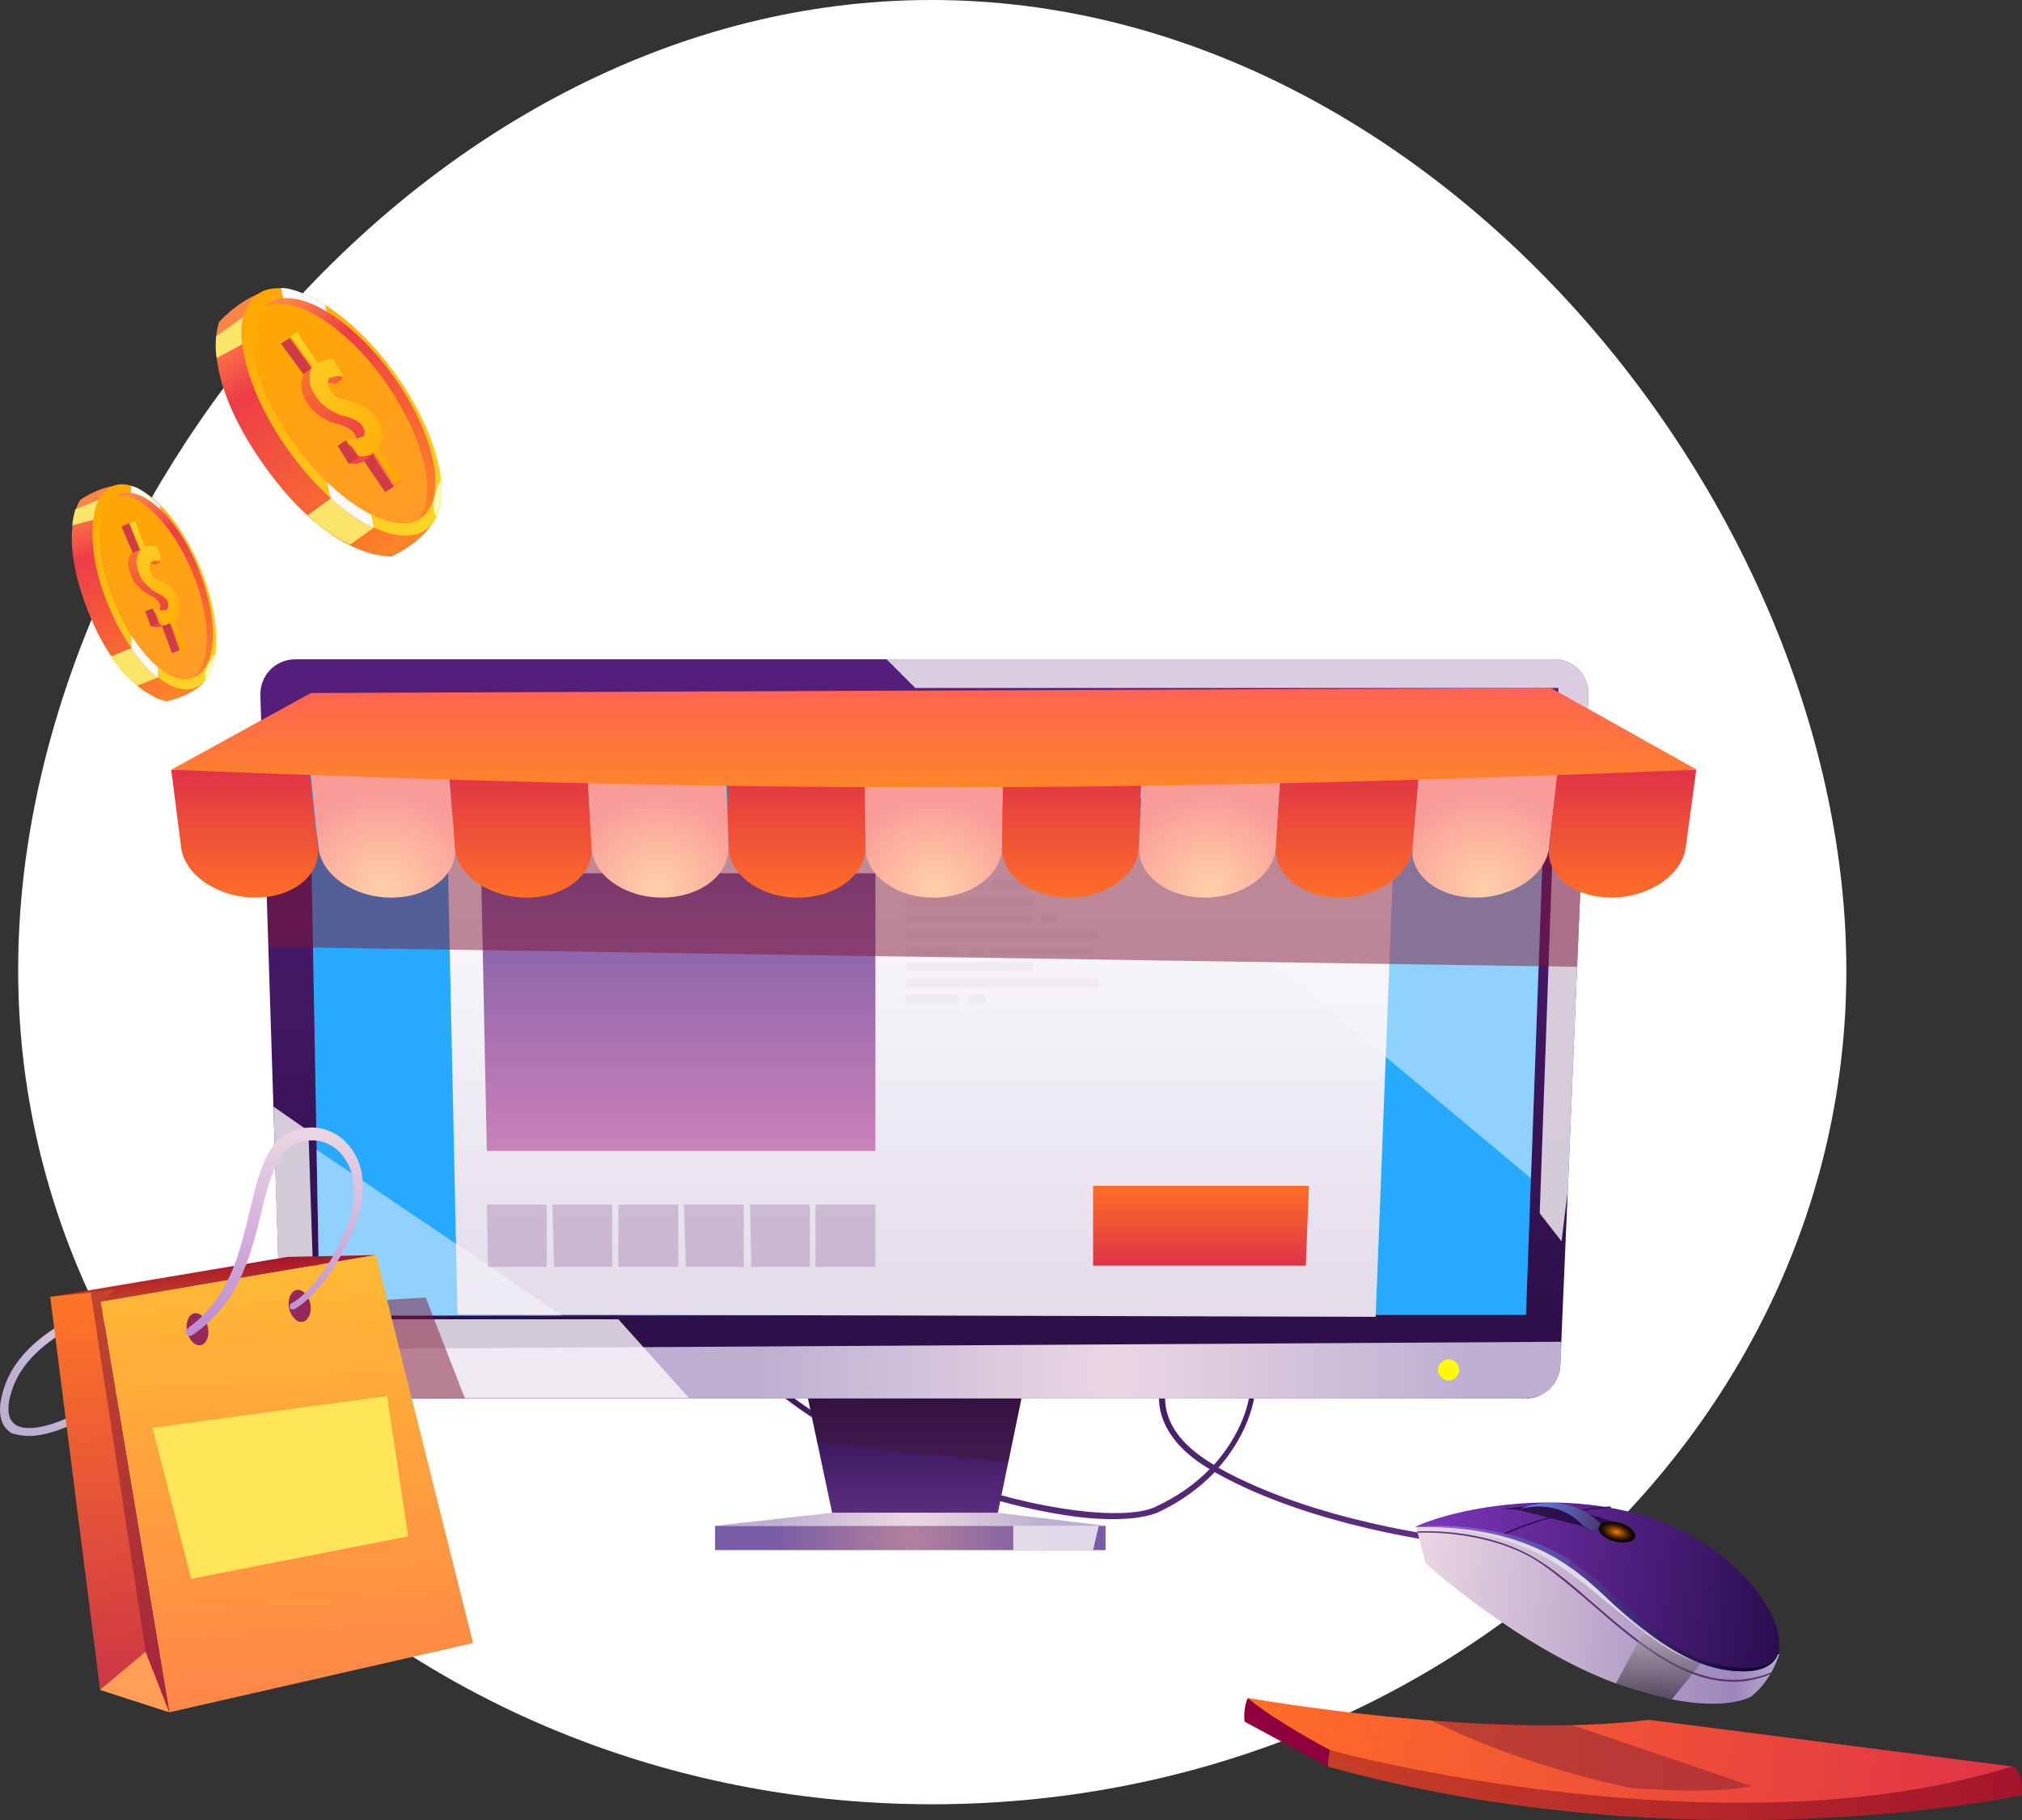 <svg width="2113" height="1902" viewBox="0 0 2113 1902" fill="none" xmlns="http://www.w3.org/2000/svg">
<rect x="0" y="0" width="2113" height="1902" fill="#333333" stroke="none"/>
<path fill-rule="evenodd" clip-rule="evenodd" d="M1929.45 1014.12C1929.45 1495.39 1501.96 1885.26 974.228 1885.26C446.497 1885.26 19.001 1495.39 19.001 1014.12C18.145 532.841 445.641 0 973.371 0C1501.1 0 1929.45 532.841 1929.45 1014.12Z" fill="white"/>
<path d="M1133.16 1585.81C1090.79 1581.25 1038.65 1568.86 986.503 1549.96C918.714 1525.19 795.519 1467.83 726.426 1362.89L730.989 1359.63C848.317 1538.23 1145.55 1602.76 1206.82 1574.73C1229.63 1564.3 1249.19 1550.61 1264.18 1534.97C1263.53 1534.97 1263.53 1534.32 1262.88 1534.32C1217.9 1507.59 1200.95 1469.79 1217.25 1433.28C1230.28 1404.6 1262.22 1385.05 1284.39 1392.22C1301.33 1398.08 1311.76 1414.38 1312.41 1437.19C1313.72 1466.53 1300.68 1502.38 1273.31 1533.66C1374.34 1590.37 1513.83 1606.02 1515.78 1606.67L1515.13 1612.53C1513.83 1612.53 1371.73 1596.24 1269.39 1538.23C1253.75 1554.52 1233.54 1569.51 1209.43 1580.59C1193.13 1587.11 1166.41 1589.07 1133.16 1585.81ZM1277.22 1396.13C1258.31 1394.17 1234.2 1411.12 1223.11 1435.24C1215.94 1451.53 1205.52 1492.6 1266.13 1529.1C1266.79 1529.75 1268.09 1530.4 1268.74 1530.4C1295.47 1500.42 1308.5 1465.87 1307.2 1437.19C1305.9 1416.99 1297.42 1402 1283.08 1397.43C1280.48 1396.78 1279.17 1396.78 1277.22 1396.13Z" fill="url(#paint0_linear)"/>
<path fill-rule="evenodd" clip-rule="evenodd" d="M1389.98 1828.93C1354.78 1810.03 1331.32 1800.25 1303.94 1774.18C1303.94 1774.18 1554.24 1818.51 1723.06 1797L2103.73 1845.88C2104.38 1845.23 1820.84 1949.52 1389.98 1828.93Z" fill="url(#paint1_linear)"/>
<path fill-rule="evenodd" clip-rule="evenodd" d="M1389.98 1828.94C1389.98 1828.94 1803.24 1940.4 2104.38 1845.23C2104.38 1845.23 2116.11 1856.31 2112.2 1875.87C2112.2 1875.87 1766.73 1950.83 1387.37 1845.88C1388.02 1845.88 1386.72 1837.41 1389.98 1828.94Z" fill="url(#paint2_linear)"/>
<path d="M1303.94 1774.18C1303.94 1774.18 1298.73 1785.26 1300.68 1798.95L1387.37 1845.88L1389.33 1828.28C1389.98 1828.93 1329.36 1796.34 1303.94 1774.18Z" fill="#8E003E"/>
<path opacity="0.45" fill-rule="evenodd" clip-rule="evenodd" d="M1495.58 1797.65C1559.45 1828.93 1628.55 1851.75 1702.86 1868.04C1702.86 1868.04 1788.9 1875.87 1829.96 1866.09L1644.19 1802.86C1644.84 1802.21 1523.6 1798.95 1495.58 1797.65Z" fill="#791B36"/>
<path fill-rule="evenodd" clip-rule="evenodd" d="M1859.29 1728.56C1859.29 1728.56 1852.12 1754.64 1830.61 1772.24C1830.61 1772.24 1794.11 1797.01 1689.17 1759.2C1587.48 1722.05 1489.71 1633.4 1489.71 1633.4L1479.93 1595.59C1479.93 1595.59 1571.84 1578.65 1644.84 1618.41C1717.2 1658.82 1816.93 1729.22 1859.29 1728.56Z" fill="url(#paint3_linear)"/>
<path fill-rule="evenodd" clip-rule="evenodd" d="M1815.62 1746.16C1727.63 1741.6 1670.26 1640.56 1592.7 1613.84C1532.08 1592.33 1482.54 1595.59 1478.63 1595.59C1519.04 1576.03 1646.15 1549.31 1749.14 1595.59C1811.71 1623.62 1856.69 1678.37 1859.29 1713.57C1859.29 1714.87 1859.29 1716.17 1859.29 1716.83C1859.29 1717.48 1859.29 1717.48 1859.29 1718.13C1859.29 1736.38 1845.61 1748.11 1815.62 1746.16Z" fill="url(#paint4_linear)"/>
<path d="M1566.62 1606.02L1565.97 1604.71C1603.13 1587.11 1649.41 1575.38 1683.3 1574.08V1575.38C1649.41 1576.69 1603.78 1588.42 1566.62 1606.02Z" fill="url(#paint5_linear)"/>
<path fill-rule="evenodd" clip-rule="evenodd" d="M1569.23 1576.69C1569.23 1576.69 1623.33 1576.04 1662.44 1599.5L1691.77 1592.98C1691.77 1592.98 1645.49 1570.82 1584.88 1574.73L1569.23 1576.69Z" fill="url(#paint6_linear)"/>
<path fill-rule="evenodd" clip-rule="evenodd" d="M1663.09 1599.5L1676.13 1596.24C1676.13 1596.24 1646.8 1555.82 1589.44 1576.03L1654.62 1594.28L1663.09 1599.5Z" fill="url(#paint7_linear)"/>
<path fill-rule="evenodd" clip-rule="evenodd" d="M1654.62 1594.93C1654.62 1594.93 1633.11 1564.3 1584.88 1577.33L1654.62 1594.93Z" fill="url(#paint8_linear)"/>
<path d="M1799.98 1756.59C1750.44 1751.38 1705.46 1712.92 1664.4 1677.07C1642.89 1658.82 1622.68 1641.22 1603.78 1629.49C1550.33 1597.55 1481.89 1601.46 1481.24 1601.46V1600.15C1481.89 1600.15 1550.33 1595.59 1604.43 1628.18C1623.98 1639.91 1644.19 1656.86 1665.7 1675.77C1719.8 1722.7 1781.73 1775.49 1850.82 1747.47L1851.47 1748.77C1833.22 1756.59 1816.27 1758.55 1799.98 1756.59Z" fill="#5E3075"/>
<path opacity="0.5" fill-rule="evenodd" clip-rule="evenodd" d="M1688.52 1759.19L1719.15 1701.83C1719.15 1701.83 1746.53 1726.6 1777.82 1737.68L1747.18 1775.49C1747.18 1776.14 1717.2 1770.93 1688.52 1759.19Z" fill="url(#paint9_linear)"/>
<path fill-rule="evenodd" clip-rule="evenodd" d="M1815.62 1746.16C1727.63 1741.6 1670.26 1640.57 1592.7 1613.84C1532.08 1592.33 1482.54 1595.59 1478.63 1595.59C1483.19 1594.94 1545.11 1587.77 1610.95 1615.15C1685.91 1646.43 1725.67 1726.61 1798.67 1740.3C1855.38 1750.73 1858.64 1728.56 1859.95 1718.79C1859.29 1736.39 1845.61 1748.12 1815.62 1746.16Z" fill="url(#paint10_linear)"/>
<path opacity="0.5" fill-rule="evenodd" clip-rule="evenodd" d="M1577.71 1608.62L1578.36 1603.41C1578.36 1603.41 1611.6 1610.58 1642.24 1630.79L1636.37 1636.65C1636.37 1636.65 1607.69 1614.49 1577.71 1608.62Z" fill="#5656B1"/>
<path fill-rule="evenodd" clip-rule="evenodd" d="M1479.28 1595.59C1479.28 1595.59 1540.55 1592.98 1599.87 1619.7C1662.44 1647.73 1711.98 1714.87 1773.25 1737.03C1773.25 1737.03 1737.4 1723.34 1695.03 1684.89C1653.32 1645.78 1608.99 1593.63 1479.28 1595.59Z" fill="#DEDDE7"/>
<path fill-rule="evenodd" clip-rule="evenodd" d="M1690.47 1597.55C1693.73 1598.85 1695.69 1600.8 1695.03 1602.76C1694.38 1604.72 1691.12 1604.72 1687.86 1604.06C1684.61 1602.76 1682.65 1600.8 1683.3 1598.85C1683.95 1596.89 1687.21 1596.24 1690.47 1597.55Z" fill="white"/>
<path fill-rule="evenodd" clip-rule="evenodd" d="M1708.72 1606.02C1707.42 1611.23 1697.64 1613.19 1687.21 1610.58C1676.78 1607.97 1668.96 1600.8 1670.92 1595.59C1672.22 1590.38 1682 1588.42 1692.43 1591.03C1702.85 1594.29 1710.02 1600.8 1708.72 1606.02Z" fill="url(#paint11_radial)"/>
<path fill-rule="evenodd" clip-rule="evenodd" d="M268.848 307.582C268.848 307.582 249.293 314.752 229.087 336.262C229.087 336.262 206.273 389.06 277.321 488.137C348.37 587.214 409.641 581.348 409.641 581.348C409.641 581.348 438.973 568.311 453.314 544.846L268.848 307.582Z" fill="url(#paint12_linear)"/>
<path fill-rule="evenodd" clip-rule="evenodd" d="M301.436 470.533C252.55 402.743 238.21 329.739 268.845 307.577C299.481 285.415 364.011 322.569 412.898 390.359C461.785 458.148 476.125 531.152 445.489 553.314C414.202 575.476 349.671 538.322 301.436 470.533Z" fill="url(#paint13_linear)"/>
<path fill-rule="evenodd" clip-rule="evenodd" d="M390.737 551.364L339.895 318.664C339.895 318.664 309.259 299.761 293.615 301.064L345.761 520.729C345.761 520.729 370.53 544.194 390.737 551.364Z" fill="#FBF9FA"/>
<path fill-rule="evenodd" clip-rule="evenodd" d="M309.259 465.322C266.89 406.658 253.202 343.431 276.016 320.617C277.319 319.314 278.623 318.662 279.927 317.358C307.955 297.152 366.619 331.047 410.943 392.97C455.267 454.893 468.304 520.727 440.275 540.933C438.972 541.585 437.668 542.889 436.364 543.541C406.38 557.229 351.627 523.986 309.259 465.322Z" fill="url(#paint14_linear)"/>
<path fill-rule="evenodd" clip-rule="evenodd" d="M309.259 465.318C266.89 406.654 253.202 343.428 276.016 320.614C305.348 306.274 360.753 339.517 402.469 398.833C444.186 458.148 458.526 520.723 435.712 543.537C406.38 557.225 351.627 523.982 309.259 465.318Z" fill="url(#paint15_linear)"/>
<path d="M325.556 384.5C327.511 383.196 326.859 383.848 329.467 383.196C332.074 382.544 356.191 394.929 359.45 394.277L350.977 400.795C349.021 400.144 347.066 400.144 345.11 400.144C343.155 400.144 341.851 400.795 340.548 400.795C339.244 401.447 337.288 401.447 335.985 402.099C334.681 403.403 334.029 405.358 334.029 407.965C334.029 410.573 335.333 413.18 337.288 415.787C339.244 418.395 341.199 420.35 343.155 421.654C345.11 422.957 347.718 423.609 350.325 424.913C352.932 425.565 355.539 426.216 358.147 426.868C360.754 427.52 363.361 428.172 366.62 429.476C369.228 430.779 372.487 432.083 375.094 434.038C377.701 435.994 380.961 439.253 383.568 442.512C386.175 446.423 388.131 449.682 389.434 452.941C390.738 456.2 391.39 459.459 391.39 462.067C391.39 464.674 390.738 467.281 390.086 469.889C389.434 472.496 396.604 467.933 395.301 469.889L419.418 502.48L403.774 513.561L381.612 480.97C381.612 480.97 380.961 481.621 379.657 482.273C379.005 482.925 377.701 483.577 376.398 483.577C375.094 484.229 373.139 484.229 371.835 484.881C369.88 484.881 367.924 484.881 365.969 484.229L353.584 465.978C356.191 466.629 358.799 466.63 360.754 466.63C362.71 466.63 364.665 465.978 366.62 465.326C368.576 464.674 369.88 464.022 371.835 463.37C373.139 459.459 372.487 456.2 369.88 452.289C368.576 450.334 366.62 449.03 364.665 447.727C362.71 446.423 360.102 445.771 357.495 444.468C354.888 443.816 352.28 442.512 349.021 441.86C345.762 441.208 343.155 439.905 339.896 437.949C336.637 436.646 334.029 434.69 330.77 432.083C327.511 429.476 324.904 426.868 322.297 422.957C317.734 416.439 315.126 410.573 315.126 404.706C314.475 398.84 315.778 394.277 318.386 390.366L294.92 359.079L303.394 352.561L325.556 384.5Z" fill="url(#paint16_linear)"/>
<path d="M331.421 379.283C333.376 377.979 335.984 377.327 338.591 376.675C341.198 376.023 344.457 375.372 347.717 374.72L359.449 393.623C357.494 392.971 355.538 392.971 353.583 392.971C351.627 392.971 350.324 393.623 349.02 393.623C347.717 394.274 345.761 394.274 344.457 394.926C343.154 396.23 342.502 398.185 342.502 400.793C342.502 403.4 343.806 406.007 345.761 408.615C347.717 411.222 349.672 413.177 351.627 414.481C353.583 415.785 356.19 416.436 358.798 417.74C361.405 418.392 364.012 419.044 366.619 419.696C369.227 420.347 371.834 420.999 375.093 422.303C377.7 423.606 380.96 424.91 383.567 426.866C386.174 428.821 389.433 432.08 392.04 435.339C394.648 439.25 396.603 442.509 397.907 445.768C399.211 449.028 399.862 452.287 399.862 454.894C399.862 457.501 399.211 460.109 398.559 462.716C397.907 465.323 396.603 467.279 395.3 468.582L419.417 501.173L412.247 505.736L390.085 473.145C390.085 473.145 389.433 473.797 388.13 474.449C387.478 475.1 386.174 475.752 384.87 475.752C383.567 476.404 381.611 476.404 380.308 477.056C378.352 477.056 376.397 477.056 374.441 476.404L362.057 458.153C364.664 458.805 367.271 458.805 369.227 458.805C371.182 458.805 373.138 458.153 375.093 457.501C377.049 456.849 378.352 456.198 380.308 455.546C381.611 451.635 380.959 448.376 378.352 444.465C377.049 442.509 375.093 441.206 373.138 439.902C371.182 438.598 368.575 437.947 365.968 436.643C363.36 435.991 360.753 434.687 357.494 434.036C354.235 433.384 351.627 432.08 348.368 430.125C345.109 428.821 342.502 426.866 339.243 424.258C335.984 421.651 333.376 419.044 330.769 415.133C326.206 408.615 323.599 402.748 323.599 396.882C322.947 391.015 324.251 386.453 326.858 382.542L303.393 351.254L310.563 346.691L331.421 379.283Z" fill="url(#paint17_linear)"/>
<path d="M361.405 460.111L352.932 465.978L364.664 484.881L373.79 478.362L361.405 460.111Z" fill="#D03B48"/>
<path d="M317.081 391.015L325.555 384.496L302.741 353.209L293.615 359.075L317.081 391.015Z" fill="#D03B48"/>
<path d="M380.307 481.614L388.78 475.096L411.594 508.339L402.469 514.205L380.307 481.614Z" fill="#D03B48"/>
<path d="M390.736 551.358L365.966 568.958C365.966 568.958 342.501 559.18 321.643 538.322L345.76 520.723C345.76 520.723 369.877 544.188 390.736 551.358Z" fill="#FBE569"/>
<path d="M254.506 331.045L225.826 351.251C225.826 351.251 224.522 363.636 226.478 374.065L253.203 359.725C253.203 359.725 250.595 342.126 254.506 331.045Z" fill="#FBE569"/>
<path fill-rule="evenodd" clip-rule="evenodd" d="M460.483 501.83C460.483 501.83 447.447 526.599 455.92 539.636C456.572 539.636 464.394 523.34 460.483 501.83Z" fill="#FBF9B8"/>
<path fill-rule="evenodd" clip-rule="evenodd" d="M117.907 507.896C117.907 507.896 102.263 509.852 84.012 522.237C84.012 522.237 58.591 556.783 93.138 641.52C127.685 726.257 173.964 732.775 173.964 732.775C173.964 732.775 198.081 728.213 212.421 713.872L117.907 507.896Z" fill="url(#paint18_linear)"/>
<path fill-rule="evenodd" clip-rule="evenodd" d="M113.343 633.053C89.226 575.041 91.181 518.984 117.906 507.903C143.979 496.822 185.044 535.28 209.161 593.292C233.279 651.304 231.323 707.361 204.598 718.442C177.874 729.523 137.461 691.065 113.343 633.053Z" fill="url(#paint19_linear)"/>
<path fill-rule="evenodd" clip-rule="evenodd" d="M164.837 708.006L167.444 528.755C167.444 528.755 148.541 509.2 136.809 507.896L137.46 678.022C137.46 677.37 151.149 698.881 164.837 708.006Z" fill="#FBF9FA"/>
<path fill-rule="evenodd" clip-rule="evenodd" d="M120.513 630.444C99.655 580.254 100.307 531.367 121.165 518.331C122.468 517.679 123.12 517.027 124.424 516.375C148.541 506.598 185.695 541.144 207.205 593.942C228.716 646.74 227.412 697.582 203.295 707.359C201.991 708.011 200.687 708.011 200.035 708.663C175.266 715.181 140.72 680.634 120.513 630.444Z" fill="url(#paint20_linear)"/>
<path fill-rule="evenodd" clip-rule="evenodd" d="M120.513 630.443C99.655 580.252 100.307 531.366 121.165 518.329C145.282 513.115 179.829 547.009 200.687 597.2C221.546 647.39 220.894 696.277 200.035 709.313C175.266 715.18 140.72 680.633 120.513 630.443Z" fill="url(#paint21_linear)"/>
<path d="M145.934 574.387C147.89 573.735 146.586 573.735 149.193 573.735C151.149 573.735 166.792 586.772 169.4 586.772L161.578 590.031C160.274 589.379 158.971 588.727 157.667 588.727C156.363 588.727 155.06 588.727 154.408 588.727C153.104 588.727 151.8 588.727 151.149 589.379C149.845 590.031 149.193 591.335 148.541 593.29C147.889 595.246 148.541 597.201 149.193 599.808C149.845 601.764 151.149 603.719 152.452 605.023C153.756 606.327 155.06 607.63 157.015 608.282C158.971 608.934 160.274 610.237 162.23 610.889C164.185 611.541 166.141 612.845 168.096 614.148C170.051 615.452 172.007 617.407 173.311 619.363C175.266 621.318 176.57 623.926 177.873 627.185C179.177 630.444 179.829 633.051 179.829 635.659C179.829 638.266 179.829 640.873 179.829 642.829C179.177 644.784 178.525 646.74 177.873 648.043C176.57 649.347 183.088 648.043 181.784 648.695L194.169 676.723L180.481 681.938L170.051 653.91C170.051 653.91 169.4 653.91 168.748 654.561C168.096 654.561 166.792 655.213 166.141 655.213C164.837 655.213 163.533 655.213 162.23 655.213C160.926 655.213 159.622 654.561 158.319 653.91L152.452 638.266C154.408 638.918 156.363 639.57 157.667 639.57C159.622 639.57 160.926 639.57 162.23 639.57C163.533 639.57 164.837 639.569 166.141 638.918C167.444 636.31 168.096 633.703 166.792 630.444C166.141 629.14 164.837 627.185 163.533 626.533C162.23 625.229 160.926 623.926 158.971 623.274C157.015 621.97 155.06 621.318 153.104 620.015C151.149 618.711 149.193 617.408 147.238 615.452C145.282 613.497 143.327 611.541 141.371 609.586C139.416 607.63 138.112 604.371 136.809 601.112C134.853 595.897 133.549 590.683 134.201 586.772C134.853 582.209 136.157 578.95 138.764 576.343L127.031 548.966L134.853 545.707L145.934 574.387Z" fill="url(#paint22_linear)"/>
<path d="M151.148 571.133C153.103 570.481 155.059 570.481 157.014 570.481C158.97 570.481 161.577 570.481 164.184 571.133L169.399 587.429C168.095 586.777 166.791 586.125 165.488 586.125C164.184 586.125 162.88 586.125 162.229 586.125C160.925 586.125 159.621 586.125 158.97 586.777C157.666 587.429 157.014 588.732 156.362 590.688C155.71 592.643 156.362 594.599 157.014 597.206C157.666 599.161 158.97 601.117 160.273 602.42C161.577 603.724 162.88 605.028 164.836 605.68C166.791 606.331 168.095 607.635 170.051 608.287C172.006 608.939 173.962 610.242 175.917 611.546C177.872 612.85 179.828 614.805 181.131 616.761C183.087 618.716 184.391 621.323 185.694 624.582C186.998 627.842 187.65 630.449 187.65 633.056C187.65 635.663 187.65 638.271 187.65 640.226C186.998 642.182 186.346 644.137 185.694 645.441C184.391 646.744 183.739 648.048 182.435 649.352L194.82 677.38L188.953 679.987L178.524 651.959C178.524 651.959 177.872 651.959 177.221 652.611C176.569 652.611 175.265 653.263 174.613 653.263C173.31 653.263 172.006 653.263 170.702 653.263C169.399 653.263 168.095 652.611 166.791 651.959L160.925 636.315C162.881 636.967 164.836 637.619 166.14 637.619C168.095 637.619 169.399 637.619 170.702 637.619C172.006 637.619 173.31 637.619 174.613 636.967C175.917 634.36 176.569 631.752 175.265 628.493C174.613 627.19 173.31 625.234 172.006 624.582C170.702 623.279 169.399 621.975 167.443 621.323C165.488 620.02 163.532 619.368 161.577 618.064C159.621 616.761 157.666 615.457 155.71 613.501C153.755 611.546 151.8 609.591 149.844 607.635C147.889 605.68 146.585 602.42 145.281 599.161C143.326 593.947 142.022 588.732 142.674 584.821C143.326 580.258 144.629 576.999 147.237 574.392L135.504 547.016L141.37 544.408L151.148 571.133Z" fill="url(#paint23_linear)"/>
<path d="M159.621 635.664L151.799 638.923L157.665 654.567L164.835 651.308L159.621 635.664Z" fill="#D03B48"/>
<path d="M138.764 577.653L145.934 574.394L134.853 547.018L127.031 550.277L138.764 577.653Z" fill="#D03B48"/>
<path d="M169.399 654.57L177.221 651.311L187.65 679.339L179.829 682.598L169.399 654.57Z" fill="#D03B48"/>
<path d="M164.839 708.007L143.329 716.48C143.329 716.48 127.685 705.399 115.952 685.845L136.811 677.371C137.462 677.371 151.151 698.881 164.839 708.007Z" fill="#FBE569"/>
<path d="M103.566 522.244L78.797 532.021C78.797 532.021 76.19 540.495 75.538 548.969L97.7 543.102C97.7 543.754 98.352 530.066 103.566 522.244Z" fill="#FBE569"/>
<path fill-rule="evenodd" clip-rule="evenodd" d="M224.807 683.24C224.807 683.24 211.119 698.884 215.03 710.617C215.03 710.617 224.155 699.536 224.807 683.24Z" fill="#FBF9B8"/>
<path fill-rule="evenodd" clip-rule="evenodd" d="M1659.83 726.71L1638.32 1244.26L1630.5 1426.12C1629.85 1445.67 1613.55 1461.31 1594 1461.31H330.768C311.213 1461.31 294.918 1445.67 294.266 1426.12L272.104 726.71C271.452 705.852 287.748 688.904 308.606 688.904H1623.33C1644.19 688.252 1661.14 705.852 1659.83 726.71Z" fill="url(#paint24_linear)"/>
<path fill-rule="evenodd" clip-rule="evenodd" d="M322.296 728.668L334.029 1374.62L1594.65 1373.97L1618.12 726.061L322.296 728.668Z" fill="url(#paint25_radial)"/>
<path fill-rule="evenodd" clip-rule="evenodd" d="M294.269 1425.46V1409.82L1631.81 1402L1630.51 1426.11C1630.51 1426.11 1631.16 1458.7 1594 1461.31H330.771C330.771 1461.31 295.572 1459.36 294.269 1425.46Z" fill="url(#paint26_radial)"/>
<path fill-rule="evenodd" clip-rule="evenodd" d="M1524.91 1431.33C1524.91 1437.2 1519.69 1442.41 1513.83 1442.41C1507.96 1442.41 1502.75 1437.2 1502.75 1431.33C1502.75 1425.47 1507.96 1420.25 1513.83 1420.25C1519.69 1420.25 1524.91 1425.47 1524.91 1431.33Z" fill="#FFFB00"/>
<path fill-rule="evenodd" clip-rule="evenodd" d="M844.406 1461.31L872.435 1594.28H1039.95L1067.33 1461.31H844.406Z" fill="url(#paint27_linear)"/>
<path opacity="0.5" fill-rule="evenodd" clip-rule="evenodd" d="M854.184 1507.59L1053.64 1527.79L1067.33 1461.31H844.406L854.184 1507.59Z" fill="#401734"/>
<path d="M1155.33 1594.28H747.285V1619.7H1155.33V1594.28Z" fill="url(#paint28_radial)"/>
<path fill-rule="evenodd" clip-rule="evenodd" d="M1155.33 1594.29L1042.56 1580.6H869.828L747.285 1594.29H1155.33Z" fill="url(#paint29_radial)"/>
<path fill-rule="evenodd" clip-rule="evenodd" d="M467.002 853.166L478.083 1373.32L1437.57 1375.93L1457.77 855.121L467.002 853.166Z" fill="url(#paint30_linear)"/>
<g opacity="0.2">
<path opacity="0.2" d="M1378.9 882.497L1388.68 873.371L1419.97 910.525L1415.4 915.088L1378.9 882.497Z" fill="#401734"/>
<path opacity="0.2" d="M1413.45 873.371L1422.57 882.497L1385.42 914.436L1380.86 909.873L1413.45 873.371Z" fill="#401734"/>
</g>
<path opacity="0.8" fill-rule="evenodd" clip-rule="evenodd" d="M1058.86 1619.7V1594.28H1148.16L1142.29 1619.7H1058.86Z" fill="#FBF9FA"/>
<path opacity="0.8" fill-rule="evenodd" clip-rule="evenodd" d="M1659.84 726.71L1638.33 1244.26L1631.81 1297.05L1609 1267.72L1628.55 718.888H956.521L926.537 688.904H1623.34C1644.19 688.252 1661.14 705.852 1659.84 726.71Z" fill="#FBF9FA"/>
<path opacity="0.5" fill-rule="evenodd" clip-rule="evenodd" d="M996.933 727.364L1599.87 1231.22L1618.12 726.061L996.933 727.364Z" fill="#FBF9FA"/>
<path opacity="0.8" fill-rule="evenodd" clip-rule="evenodd" d="M285.793 1156.26L322.295 1181.68L328.813 1378.54H646.251L719.907 1460.66H330.769C330.769 1460.66 302.089 1461.97 294.267 1431.33L285.793 1156.26Z" fill="#FBF9FA"/>
<path opacity="0.5" fill-rule="evenodd" clip-rule="evenodd" d="M330.769 1201.24L587.587 1374.63H334.028L330.769 1201.24Z" fill="#FBF9FA"/>
<g opacity="0.2">
<path opacity="0.2" d="M1079.72 955.496H946.092V964.622H1079.72V955.496Z" fill="#5E1765"/>
<path opacity="0.2" d="M1148.16 972.441H946.092V981.567H1148.16V972.441Z" fill="#5E1765"/>
<path opacity="0.2" d="M1079.72 938.553H946.092V947.678H1079.72V938.553Z" fill="#5E1765"/>
<path opacity="0.2" d="M1026.27 919.646H946.092V928.772H1026.27V919.646Z" fill="#5E1765"/>
<path opacity="0.2" d="M1001.5 989.387H946.092V998.512H1001.5V989.387Z" fill="#5E1765"/>
<path opacity="0.2" d="M1141.64 989.387H1036.04V998.512H1141.64V989.387Z" fill="#5E1765"/>
<path opacity="0.2" d="M1029.53 989.387H1012.58V998.512H1029.53V989.387Z" fill="#5E1765"/>
<path opacity="0.2" d="M1105.13 954.848H1088.19V963.973H1105.13V954.848Z" fill="#5E1765"/>
<path opacity="0.2" d="M1079.72 1005.03H946.092V1014.16H1079.72V1005.03Z" fill="#5E1765"/>
<path opacity="0.2" d="M1148.16 1022.64H946.092V1031.76H1148.16V1022.64Z" fill="#5E1765"/>
<path opacity="0.2" d="M1001.5 1039.58H946.092V1048.71H1001.5V1039.58Z" fill="#5E1765"/>
<path opacity="0.2" d="M1029.53 1039.58H1012.58V1048.71H1029.53V1039.58Z" fill="#5E1765"/>
<path opacity="0.2" d="M1116.22 919.646H1036.04V928.772H1116.22V919.646Z" fill="#5E1765"/>
</g>
<path fill-rule="evenodd" clip-rule="evenodd" d="M502.852 912.48L508.718 1202.54H914.804V912.48H502.852Z" fill="url(#paint31_linear)"/>
<path fill-rule="evenodd" clip-rule="evenodd" d="M1142.29 1239.04V1322.47H1364.56L1367.82 1239.04H1142.29Z" fill="url(#paint32_linear)"/>
<path opacity="0.2" fill-rule="evenodd" clip-rule="evenodd" d="M508.718 1258.6L510.021 1323.78H571.293V1258.6H508.718Z" fill="#5E1765"/>
<path opacity="0.2" fill-rule="evenodd" clip-rule="evenodd" d="M577.159 1258.6L579.115 1323.78H639.734V1258.6H577.159Z" fill="#5E1765"/>
<path opacity="0.2" d="M708.828 1258.6H646.253V1323.78H708.828V1258.6Z" fill="#5E1765"/>
<path opacity="0.2" fill-rule="evenodd" clip-rule="evenodd" d="M714.694 1258.6L716.65 1323.78H777.269V1258.6H714.694Z" fill="#5E1765"/>
<path opacity="0.2" fill-rule="evenodd" clip-rule="evenodd" d="M783.785 1258.6L785.089 1323.78H846.36V1258.6H783.785Z" fill="#5E1765"/>
<path opacity="0.2" d="M914.802 1258.6H852.227V1323.78H914.802V1258.6Z" fill="#5E1765"/>
<path opacity="0.5" fill-rule="evenodd" clip-rule="evenodd" d="M280.58 989.395L1648.1 1010.25L1656.58 811.447L280.58 876.63V989.395Z" fill="#811734"/>
<path fill-rule="evenodd" clip-rule="evenodd" d="M266.891 937.903C227.781 937.903 193.235 914.437 189.324 885.757L178.895 804.279H323.599L332.073 885.757C335.332 914.437 306 937.903 266.891 937.903Z" fill="url(#paint33_linear)"/>
<path fill-rule="evenodd" clip-rule="evenodd" d="M408.987 937.903C369.878 937.903 335.983 914.437 332.724 885.757L324.25 804.279H468.955L475.473 885.757C478.08 914.437 448.096 937.903 408.987 937.903Z" fill="url(#paint34_radial)"/>
<path fill-rule="evenodd" clip-rule="evenodd" d="M550.434 937.903C511.325 937.903 477.43 914.437 475.474 885.757L468.956 804.279H613.661L618.223 885.757C620.179 914.437 589.543 937.903 550.434 937.903Z" fill="url(#paint35_linear)"/>
<path fill-rule="evenodd" clip-rule="evenodd" d="M691.88 937.903C652.77 937.903 619.528 914.437 618.224 885.757L613.661 804.279H758.366L760.973 885.757C762.277 914.437 730.989 937.903 691.88 937.903Z" fill="url(#paint36_radial)"/>
<path fill-rule="evenodd" clip-rule="evenodd" d="M833.976 937.903C794.867 937.903 762.276 914.437 761.624 885.757L759.017 804.279H903.721L904.373 885.757C904.373 914.437 873.086 937.903 833.976 937.903Z" fill="url(#paint37_linear)"/>
<path fill-rule="evenodd" clip-rule="evenodd" d="M975.423 937.903C936.314 937.903 904.374 914.437 904.374 885.757L903.723 804.279H1048.43L1047.12 885.757C1046.47 914.437 1014.53 937.903 975.423 937.903Z" fill="url(#paint38_radial)"/>
<path fill-rule="evenodd" clip-rule="evenodd" d="M1116.87 937.903C1077.76 937.903 1046.47 914.437 1047.12 885.757L1048.42 804.279H1193.13L1189.87 885.757C1189.22 914.437 1155.98 937.903 1116.87 937.903Z" fill="url(#paint39_linear)"/>
<path fill-rule="evenodd" clip-rule="evenodd" d="M1258.96 937.903C1219.86 937.903 1189.22 914.437 1190.52 885.757L1193.78 804.279H1338.49L1333.27 885.757C1331.32 914.437 1298.07 937.903 1258.96 937.903Z" fill="url(#paint40_radial)"/>
<path fill-rule="evenodd" clip-rule="evenodd" d="M1400.41 937.903C1361.3 937.903 1331.32 914.437 1333.27 885.757L1338.49 804.279H1483.19L1476.02 885.757C1473.41 914.437 1439.52 937.903 1400.41 937.903Z" fill="url(#paint41_linear)"/>
<path fill-rule="evenodd" clip-rule="evenodd" d="M1541.85 937.903C1502.75 937.903 1473.41 914.437 1476.02 885.757L1483.19 804.279H1627.9L1618.77 885.757C1615.51 914.437 1580.96 937.903 1541.85 937.903Z" fill="url(#paint42_radial)"/>
<path fill-rule="evenodd" clip-rule="evenodd" d="M1683.95 937.903C1644.84 937.903 1615.51 914.437 1618.77 885.757L1627.89 804.279H1772.6L1761.52 885.757C1757.61 914.437 1723.06 937.903 1683.95 937.903Z" fill="url(#paint43_linear)"/>
<path fill-rule="evenodd" clip-rule="evenodd" d="M324.904 724.107L178.896 804.281C768.795 828.399 1168.36 829.051 1773.25 804.281L1620.73 718.893L324.904 724.107Z" fill="url(#paint44_linear)"/>
<path opacity="0.5" fill-rule="evenodd" clip-rule="evenodd" d="M379.658 1359.63L444.84 1355.72L485.905 1461.31H360.104L379.658 1359.63Z" fill="#811734"/>
<path d="M30.28 1500.42C65.479 1500.42 121.535 1467.18 149.564 1433.29C150.867 1431.33 150.867 1428.72 148.912 1427.42C146.956 1426.12 144.349 1426.12 143.046 1428.07C110.454 1468.48 40.709 1502.38 17.244 1489.34C5.511 1482.82 8.118 1465.22 12.681 1452.19C39.406 1370.71 194.54 1347.24 195.843 1347.24C197.799 1347.24 199.754 1344.64 199.102 1342.68C198.45 1340.73 196.495 1338.77 194.54 1339.42C188.021 1340.07 32.236 1363.54 4.207 1450.23C-5.57 1480.22 3.555 1492.6 12.681 1497.82C17.896 1499.12 23.762 1500.42 30.28 1500.42Z" fill="url(#paint45_radial)"/>
<path fill-rule="evenodd" clip-rule="evenodd" d="M392.693 1311.39L300.134 1313.34L52.441 1355.06L105.239 1360.28L392.693 1311.39Z" fill="url(#paint46_linear)"/>
<path fill-rule="evenodd" clip-rule="evenodd" d="M494.378 1716.82L392.694 1311.39L105.24 1360.28L176.941 1789.17L494.378 1716.82Z" fill="url(#paint47_linear)"/>
<path fill-rule="evenodd" clip-rule="evenodd" d="M176.94 1789.17L104.587 1765.71L52.441 1355.06L119.579 1347.89L105.239 1360.27L176.94 1789.17Z" fill="url(#paint48_linear)"/>
<path fill-rule="evenodd" clip-rule="evenodd" d="M104.588 1765.71L152.171 1725.95L176.94 1789.17L104.588 1765.71Z" fill="#FF9F57"/>
<path opacity="0.5" fill-rule="evenodd" clip-rule="evenodd" d="M152.171 1725.95L94.811 1350.5L119.58 1347.89L105.24 1360.27L176.94 1789.17L152.171 1725.95Z" fill="#811734"/>
<path fill-rule="evenodd" clip-rule="evenodd" d="M302.092 1366.79C304.047 1375.92 310.565 1382.44 316.432 1381.13C322.298 1379.83 326.209 1371.35 324.254 1362.23C322.298 1353.1 315.78 1346.59 309.914 1347.89C304.047 1349.19 300.136 1357.67 302.092 1366.79Z" fill="#95295C"/>
<path d="M209.772 1405.53C215.769 1404.31 219.121 1395.89 217.257 1386.72C215.394 1377.54 209.021 1371.1 203.023 1372.32C197.026 1373.53 193.675 1381.96 195.538 1391.13C197.402 1400.3 203.774 1406.75 209.772 1405.53Z" fill="#95295C"/>
<path d="M308.608 1367.45C318.385 1361.58 324.903 1354.41 332.073 1346.59C339.243 1338.77 345.11 1330.29 350.324 1321.82C355.539 1313.34 360.753 1304.22 364.664 1294.44C368.575 1285.32 373.138 1275.54 375.745 1265.11C379.004 1255.33 379.656 1244.25 379.004 1233.82C378.353 1223.39 375.093 1212.31 369.227 1203.19C363.361 1194.06 354.235 1185.59 343.806 1181.68C333.377 1177.11 320.992 1177.11 309.911 1180.37C298.83 1182.98 289.053 1191.45 283.186 1200.58C277.32 1209.7 273.409 1220.13 270.15 1229.91C264.284 1249.47 260.373 1269.67 255.158 1289.23C249.943 1308.78 244.077 1327.68 234.3 1344.63C225.174 1361.58 212.138 1376.57 195.842 1388.3C193.887 1389.61 193.235 1392.21 194.539 1394.17C195.842 1396.13 198.449 1396.13 200.405 1395.47C218.004 1383.74 232.344 1368.1 243.425 1350.5C253.854 1332.25 261.025 1312.69 266.239 1293.14C272.105 1273.58 275.365 1253.38 281.883 1234.47C285.142 1225.35 288.401 1216.22 293.616 1208.4C296.223 1204.49 298.83 1201.23 302.741 1198.62C304.045 1197.32 306 1196.02 307.956 1195.36C309.911 1194.71 311.867 1193.41 313.822 1193.41C322.296 1190.8 331.421 1190.8 339.895 1194.06C348.369 1197.32 355.539 1203.19 360.102 1210.36C365.316 1218.18 368.575 1226.65 369.227 1236.43C369.879 1239.04 369.879 1240.99 369.879 1243.6C369.879 1246.21 369.879 1248.16 369.879 1250.77L369.227 1257.94C368.575 1260.55 367.923 1262.5 367.923 1265.11C367.272 1269.67 365.316 1274.23 364.013 1278.8C362.057 1283.36 360.102 1287.92 358.146 1292.49C353.583 1301.61 349.672 1310.08 344.458 1318.56C339.243 1327.03 333.377 1334.85 326.859 1342.68C320.34 1349.85 313.17 1357.02 305.348 1361.58H304.697C302.741 1362.88 302.089 1365.49 303.393 1367.45C304.045 1368.1 306.652 1368.75 308.608 1367.45Z" fill="url(#paint49_linear)"/>
<path d="M426.587 1605.36L404.425 1458.7L159.34 1491.94L199.753 1649.68L426.587 1605.36Z" fill="#FFE557"/>
<defs>
<linearGradient id="paint0_linear" x1="1130.42" y1="1635.44" x2="1112.12" y2="1336.22" gradientUnits="userSpaceOnUse">
<stop stop-color="#603082"/>
<stop offset="0.994" stop-color="#2A0E51"/>
</linearGradient>
<linearGradient id="paint1_linear" x1="1302.27" y1="1789.05" x2="2098.73" y2="1890.61" gradientUnits="userSpaceOnUse">
<stop stop-color="#FF6E27"/>
<stop offset="0.998" stop-color="#E03347"/>
</linearGradient>
<linearGradient id="paint2_linear" x1="1391.65" y1="1808.04" x2="2109.57" y2="1899.59" gradientUnits="userSpaceOnUse">
<stop stop-color="#C73E27"/>
<stop offset="0.998" stop-color="#A4152C"/>
</linearGradient>
<linearGradient id="paint3_linear" x1="1471.93" y1="1666.66" x2="1861.29" y2="1706.66" gradientUnits="userSpaceOnUse">
<stop stop-color="#EBD7E3"/>
<stop offset="0.891" stop-color="#9C87BB"/>
<stop offset="1" stop-color="#B7A8CE"/>
</linearGradient>
<linearGradient id="paint4_linear" x1="1475.46" y1="1632.24" x2="1864.77" y2="1672.24" gradientUnits="userSpaceOnUse">
<stop stop-color="#7F36BB"/>
<stop offset="0.994" stop-color="#2A0E51"/>
</linearGradient>
<linearGradient id="paint5_linear" x1="1567.33" y1="1587.17" x2="1682.34" y2="1593.7" gradientUnits="userSpaceOnUse">
<stop offset="0.006" stop-color="#2A0E51"/>
<stop offset="1" stop-color="#2F174C"/>
</linearGradient>
<linearGradient id="paint6_linear" x1="1569.21" y1="1579.8" x2="1692.14" y2="1592.42" gradientUnits="userSpaceOnUse">
<stop stop-color="#2F174C"/>
<stop offset="0.994" stop-color="#2A0E51"/>
</linearGradient>
<linearGradient id="paint7_linear" x1="1588.67" y1="1582" x2="1676.41" y2="1586.98" gradientUnits="userSpaceOnUse">
<stop stop-color="#688EFF"/>
<stop offset="0.994" stop-color="#4C346C"/>
</linearGradient>
<linearGradient id="paint8_linear" x1="1584.28" y1="1579.6" x2="1655.21" y2="1586.88" gradientUnits="userSpaceOnUse">
<stop stop-color="#2F174C"/>
<stop offset="0.994" stop-color="#2A0E51"/>
</linearGradient>
<linearGradient id="paint9_linear" x1="1730.66" y1="1774.18" x2="1737.87" y2="1703.98" gradientUnits="userSpaceOnUse">
<stop/>
<stop offset="1" stop-color="#BDB3B1"/>
</linearGradient>
<linearGradient id="paint10_linear" x1="1473.85" y1="1650.45" x2="1862.9" y2="1690.42" gradientUnits="userSpaceOnUse">
<stop stop-color="#9F6BF1"/>
<stop offset="0.994" stop-color="#000024"/>
</linearGradient>
<radialGradient id="paint11_radial" cx="0" cy="0" r="1" gradientUnits="userSpaceOnUse" gradientTransform="translate(1689.32 1600.74) rotate(15.43) scale(19.895 9.969)">
<stop stop-color="#FF7E00"/>
<stop offset="0.009" stop-color="#FC7C00"/>
<stop offset="0.228" stop-color="#B15700"/>
<stop offset="0.434" stop-color="#723800"/>
<stop offset="0.62" stop-color="#412000"/>
<stop offset="0.782" stop-color="#1D0F00"/>
<stop offset="0.914" stop-color="#080400"/>
<stop offset="1"/>
</radialGradient>
<linearGradient id="paint12_linear" x1="232.416" y1="330.476" x2="412.144" y2="581.41" gradientUnits="userSpaceOnUse">
<stop offset="0.035" stop-color="#FF8447"/>
<stop offset="0.261" stop-color="#ED3D47"/>
<stop offset="1" stop-color="#FF8427"/>
</linearGradient>
<linearGradient id="paint13_linear" x1="268.818" y1="307.593" x2="445.017" y2="553.6" gradientUnits="userSpaceOnUse">
<stop stop-color="#FFA700"/>
<stop offset="1" stop-color="#FFD328"/>
</linearGradient>
<linearGradient id="paint14_linear" x1="279.928" y1="317.082" x2="440.107" y2="540.721" gradientUnits="userSpaceOnUse">
<stop offset="0.035" stop-color="#FF8447"/>
<stop offset="0.261" stop-color="#ED3D47"/>
<stop offset="1" stop-color="#FF8427"/>
</linearGradient>
<linearGradient id="paint15_linear" x1="276.218" y1="320.284" x2="435.877" y2="543.197" gradientUnits="userSpaceOnUse">
<stop stop-color="#FFA700"/>
<stop offset="1" stop-color="#FF9C28"/>
</linearGradient>
<linearGradient id="paint16_linear" x1="412.156" y1="507.816" x2="300.541" y2="354.299" gradientUnits="userSpaceOnUse">
<stop offset="0.035" stop-color="#FF8447"/>
<stop offset="0.261" stop-color="#ED3D47"/>
<stop offset="1" stop-color="#FF8427"/>
</linearGradient>
<linearGradient id="paint17_linear" x1="417.153" y1="504.179" x2="305.539" y2="350.663" gradientUnits="userSpaceOnUse">
<stop stop-color="#FFA700"/>
<stop offset="1" stop-color="#FFD328"/>
</linearGradient>
<linearGradient id="paint18_linear" x1="87.221" y1="518.562" x2="175.569" y2="733.347" gradientUnits="userSpaceOnUse">
<stop offset="0.035" stop-color="#FF8447"/>
<stop offset="0.261" stop-color="#ED3D47"/>
<stop offset="1" stop-color="#FF8427"/>
</linearGradient>
<linearGradient id="paint19_linear" x1="117.831" y1="508.091" x2="204.445" y2="718.66" gradientUnits="userSpaceOnUse">
<stop stop-color="#FFA700"/>
<stop offset="1" stop-color="#FFD328"/>
</linearGradient>
<linearGradient id="paint20_linear" x1="124.331" y1="516.952" x2="203.07" y2="708.376" gradientUnits="userSpaceOnUse">
<stop offset="0.035" stop-color="#FF8447"/>
<stop offset="0.261" stop-color="#ED3D47"/>
<stop offset="1" stop-color="#FF8427"/>
</linearGradient>
<linearGradient id="paint21_linear" x1="121.061" y1="518.659" x2="199.544" y2="709.461" gradientUnits="userSpaceOnUse">
<stop stop-color="#FFA700"/>
<stop offset="1" stop-color="#FF9C28"/>
</linearGradient>
<linearGradient id="paint22_linear" x1="188.268" y1="679.454" x2="132.998" y2="547.768" gradientUnits="userSpaceOnUse">
<stop offset="0.035" stop-color="#FF8447"/>
<stop offset="0.261" stop-color="#ED3D47"/>
<stop offset="1" stop-color="#FF8427"/>
</linearGradient>
<linearGradient id="paint23_linear" x1="192.555" y1="677.659" x2="137.285" y2="545.973" gradientUnits="userSpaceOnUse">
<stop stop-color="#FFA700"/>
<stop offset="1" stop-color="#FFD328"/>
</linearGradient>
<linearGradient id="paint24_linear" x1="965.984" y1="1461.08" x2="965.984" y2="688.202" gradientUnits="userSpaceOnUse">
<stop offset="0.006" stop-color="#2A0E45"/>
<stop offset="1" stop-color="#561F7D"/>
</linearGradient>
<radialGradient id="paint25_radial" cx="0" cy="0" r="1" gradientUnits="userSpaceOnUse" gradientTransform="translate(970.265 1050.43) scale(512.272)">
<stop stop-color="#00FFFF"/>
<stop offset="0.994" stop-color="#26A9FF"/>
</radialGradient>
<radialGradient id="paint26_radial" cx="0" cy="0" r="1" gradientUnits="userSpaceOnUse" gradientTransform="translate(1163.12 1433.96) scale(378.749 502.599)">
<stop stop-color="#EBD7E3"/>
<stop offset="0.983" stop-color="#BDAFD2"/>
</radialGradient>
<linearGradient id="paint27_linear" x1="955.71" y1="1594.33" x2="955.71" y2="1461.07" gradientUnits="userSpaceOnUse">
<stop stop-color="#603082"/>
<stop offset="0.994" stop-color="#2A0E51"/>
</linearGradient>
<radialGradient id="paint28_radial" cx="0" cy="0" r="1" gradientUnits="userSpaceOnUse" gradientTransform="translate(951.212 1607.06) scale(144.469 144.47)">
<stop stop-color="#B3819D"/>
<stop offset="1" stop-color="#785CA6"/>
</radialGradient>
<radialGradient id="paint29_radial" cx="0" cy="0" r="1" gradientUnits="userSpaceOnUse" gradientTransform="translate(951.212 1587.55) scale(144.268 144.266)">
<stop stop-color="#EBD7E3"/>
<stop offset="0.983" stop-color="#BDAFD2"/>
</radialGradient>
<linearGradient id="paint30_linear" x1="962.542" y1="1375.7" x2="962.542" y2="853.199" gradientUnits="userSpaceOnUse">
<stop offset="0.017" stop-color="#E2DCEB"/>
<stop offset="1" stop-color="white"/>
</linearGradient>
<linearGradient id="paint31_linear" x1="708.963" y1="1202.34" x2="708.963" y2="912.46" gradientUnits="userSpaceOnUse">
<stop stop-color="#CA81B9"/>
<stop offset="1" stop-color="#785CA6"/>
</linearGradient>
<linearGradient id="paint32_linear" x1="1254.96" y1="1322.76" x2="1254.96" y2="1238.79" gradientUnits="userSpaceOnUse">
<stop offset="0.002" stop-color="#E03347"/>
<stop offset="1" stop-color="#FF6E27"/>
</linearGradient>
<linearGradient id="paint33_linear" x1="255.804" y1="937.64" x2="255.804" y2="804.402" gradientUnits="userSpaceOnUse">
<stop stop-color="#FF6E27"/>
<stop offset="0.998" stop-color="#E03347"/>
</linearGradient>
<radialGradient id="paint34_radial" cx="0" cy="0" r="1" gradientUnits="userSpaceOnUse" gradientTransform="translate(399.693 927.263) scale(108.34 98.351)">
<stop stop-color="#FFD1A9"/>
<stop offset="0.994" stop-color="#F99B98"/>
</radialGradient>
<linearGradient id="paint35_linear" x1="543.611" y1="937.64" x2="543.611" y2="804.402" gradientUnits="userSpaceOnUse">
<stop stop-color="#FF6E27"/>
<stop offset="0.998" stop-color="#E03347"/>
</linearGradient>
<radialGradient id="paint36_radial" cx="0" cy="0" r="1" gradientUnits="userSpaceOnUse" gradientTransform="translate(687.514 927.263) scale(105.45 95.727)">
<stop stop-color="#FFD1A9"/>
<stop offset="0.994" stop-color="#F99B98"/>
</radialGradient>
<linearGradient id="paint37_linear" x1="831.463" y1="937.64" x2="831.463" y2="804.402" gradientUnits="userSpaceOnUse">
<stop stop-color="#FF6E27"/>
<stop offset="0.998" stop-color="#E03347"/>
</linearGradient>
<radialGradient id="paint38_radial" cx="0" cy="0" r="1" gradientUnits="userSpaceOnUse" gradientTransform="translate(976.054 927.263) scale(103.574 94.024)">
<stop stop-color="#FFD1A9"/>
<stop offset="0.994" stop-color="#F99B98"/>
</radialGradient>
<linearGradient id="paint39_linear" x1="1120.34" y1="937.64" x2="1120.34" y2="804.402" gradientUnits="userSpaceOnUse">
<stop stop-color="#FF6E27"/>
<stop offset="0.998" stop-color="#E03347"/>
</linearGradient>
<radialGradient id="paint40_radial" cx="0" cy="0" r="1" gradientUnits="userSpaceOnUse" gradientTransform="translate(1264.23 927.263) scale(105.957 96.188)">
<stop stop-color="#FFD1A9"/>
<stop offset="0.994" stop-color="#F99B98"/>
</radialGradient>
<linearGradient id="paint41_linear" x1="1408.19" y1="937.64" x2="1408.19" y2="804.402" gradientUnits="userSpaceOnUse">
<stop stop-color="#FF6E27"/>
<stop offset="0.998" stop-color="#E03347"/>
</linearGradient>
<radialGradient id="paint42_radial" cx="0" cy="0" r="1" gradientUnits="userSpaceOnUse" gradientTransform="translate(1552.04 927.263) scale(108.86 98.823)">
<stop stop-color="#FFD1A9"/>
<stop offset="0.994" stop-color="#F99B98"/>
</radialGradient>
<linearGradient id="paint43_linear" x1="1695.98" y1="937.64" x2="1695.98" y2="804.402" gradientUnits="userSpaceOnUse">
<stop stop-color="#FF6E27"/>
<stop offset="0.998" stop-color="#E03347"/>
</linearGradient>
<linearGradient id="paint44_linear" x1="976.082" y1="822.8" x2="976.082" y2="718.877" gradientUnits="userSpaceOnUse">
<stop stop-color="#FF842A"/>
<stop offset="0.998" stop-color="#FF6354"/>
</linearGradient>
<radialGradient id="paint45_radial" cx="0" cy="0" r="1" gradientUnits="userSpaceOnUse" gradientTransform="translate(100.792 1420.19) rotate(176.233) scale(90.567)">
<stop stop-color="#EBD7E3"/>
<stop offset="0.983" stop-color="#BDAFD2"/>
</radialGradient>
<linearGradient id="paint46_linear" x1="223.873" y1="1352.39" x2="221.657" y2="1318.74" gradientUnits="userSpaceOnUse">
<stop stop-color="#C73E27"/>
<stop offset="0.998" stop-color="#A4152C"/>
</linearGradient>
<linearGradient id="paint47_linear" x1="315.755" y1="1780.3" x2="285.327" y2="1318.18" gradientUnits="userSpaceOnUse">
<stop stop-color="#FF8647"/>
<stop offset="1" stop-color="#FFB934"/>
</linearGradient>
<linearGradient id="paint48_linear" x1="129.343" y1="1792.57" x2="100.132" y2="1348.94" gradientUnits="userSpaceOnUse">
<stop offset="0.002" stop-color="#C93347"/>
<stop offset="1" stop-color="#FF7527"/>
</linearGradient>
<linearGradient id="paint49_linear" x1="286.986" y1="1394.89" x2="286.986" y2="1177.82" gradientUnits="userSpaceOnUse">
<stop offset="0.017" stop-color="#BD8BD2"/>
<stop offset="1" stop-color="#EBD7E3"/>
</linearGradient>
</defs>
</svg>
